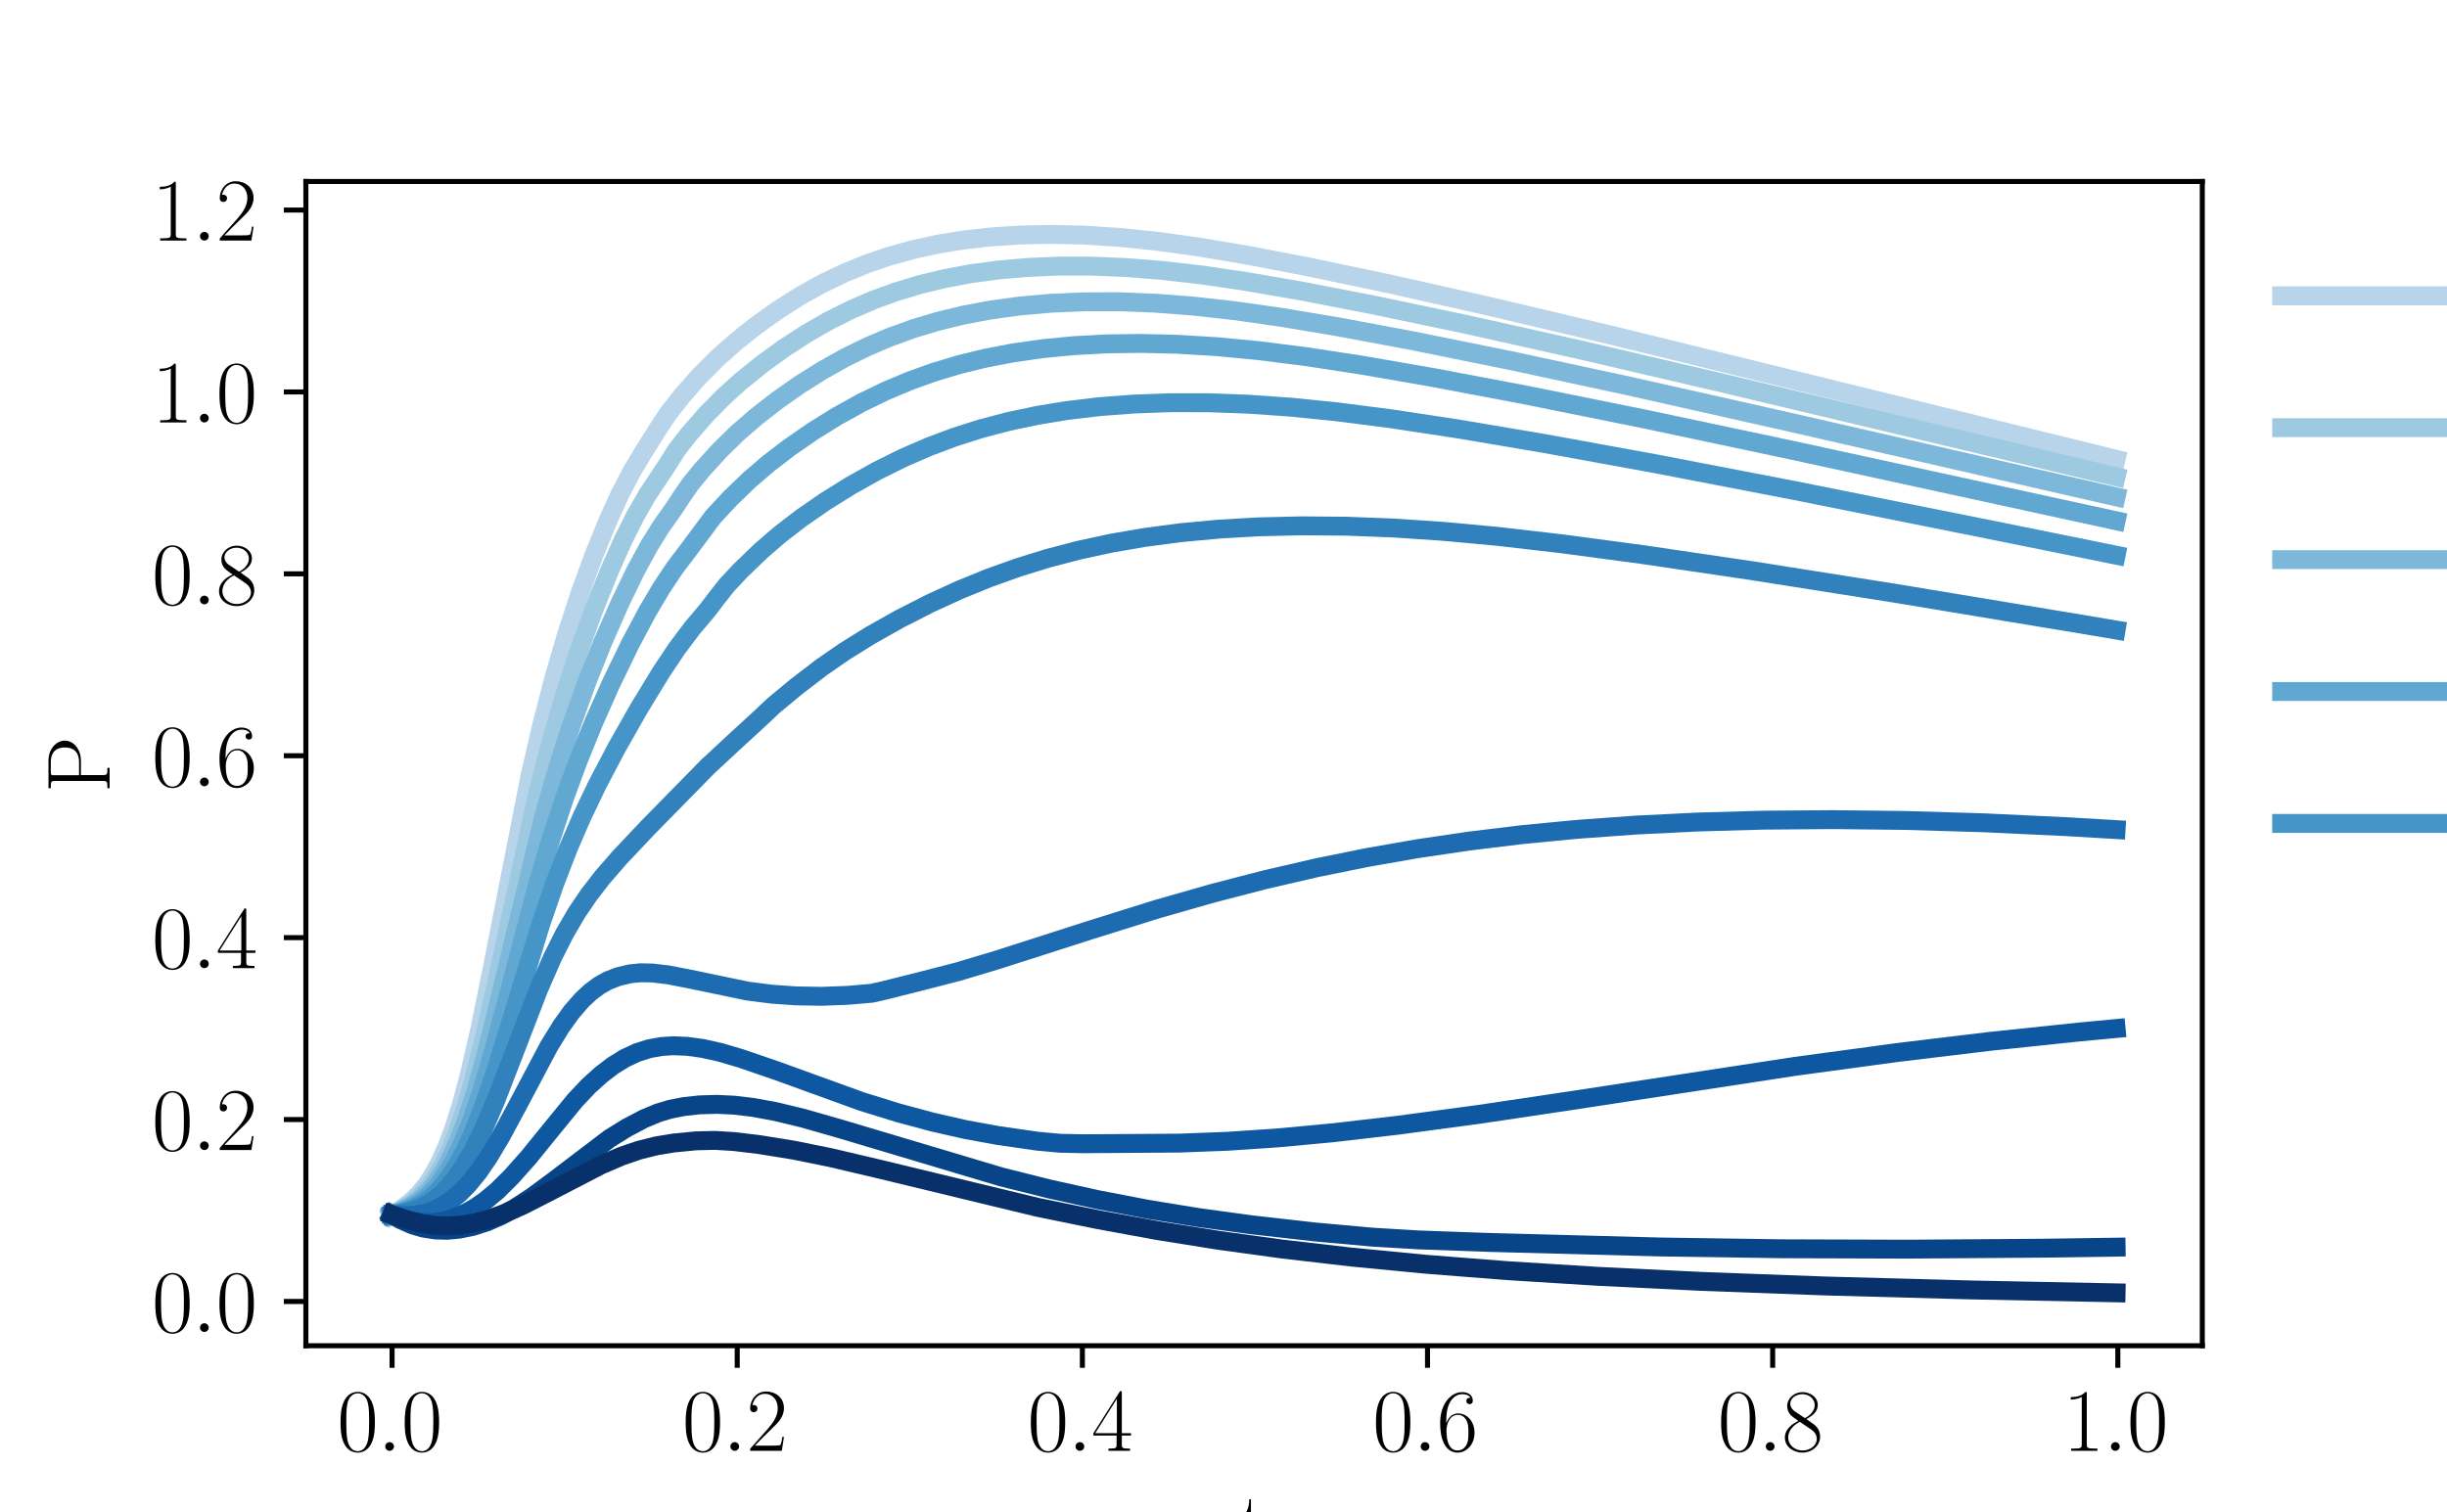 <?xml version="1.0" encoding="utf-8" standalone="no"?>
<!DOCTYPE svg PUBLIC "-//W3C//DTD SVG 1.1//EN"
  "http://www.w3.org/Graphics/SVG/1.1/DTD/svg11.dtd">
<svg xmlns:xlink="http://www.w3.org/1999/xlink" width="388.543pt" height="240.133pt" viewBox="0 0 388.543 240.133" xmlns="http://www.w3.org/2000/svg" version="1.1">
 <defs>
  <style type="text/css">*{stroke-linejoin: round; stroke-linecap: butt}</style>
 </defs>
 <g id="figure_1">
  <g id="patch_1">
   <path d="M 0 240.133 
L 388.543 240.133 
L 388.543 0 
L 0 0 
z
" style="fill: #ffffff"/>
  </g>
  <g id="axes_1">
   <g id="patch_2">
    <path d="M 48.568 213.718 
L 349.689 213.718 
L 349.689 28.816 
L 48.568 28.816 
z
" style="fill: #ffffff"/>
   </g>
   <g id="matplotlib.axis_1">
    <g id="xtick_1">
     <g id="line2d_1">
      <defs>
       <path id="mec27aee9aa" d="M 0 0 
L 0 3.5 
" style="stroke: #000000; stroke-width: 0.8"/>
      </defs>
      <g>
       <use xlink:href="#mec27aee9aa" x="62.255" y="213.718" style="stroke: #000000; stroke-width: 0.8"/>
      </g>
     </g>
     <g id="text_1">
      <!-- $\mathdefault{0.0}$ -->
      <g transform="translate(53.53 230.404) scale(0.14 -0.14)">
       <defs>
        <path id="CMR17-30" d="M 2688 2025 
C 2688 2416 2682 3080 2413 3591 
C 2176 4039 1798 4198 1466 4198 
C 1158 4198 768 4058 525 3597 
C 269 3118 243 2524 243 2025 
C 243 1661 250 1106 448 619 
C 723 -39 1216 -128 1466 -128 
C 1760 -128 2208 -7 2470 600 
C 2662 1042 2688 1559 2688 2025 
z
M 1466 -26 
C 1056 -26 813 325 723 812 
C 653 1188 653 1738 653 2096 
C 653 2588 653 2997 736 3387 
C 858 3929 1216 4096 1466 4096 
C 1728 4096 2067 3923 2189 3400 
C 2272 3036 2278 2607 2278 2096 
C 2278 1680 2278 1169 2202 792 
C 2067 95 1690 -26 1466 -26 
z
" transform="scale(0.016)"/>
        <path id="CMMI12-3a" d="M 1178 307 
C 1178 492 1024 619 870 619 
C 685 619 557 466 557 313 
C 557 128 710 0 864 0 
C 1050 0 1178 153 1178 307 
z
" transform="scale(0.016)"/>
       </defs>
       <use xlink:href="#CMR17-30" transform="scale(0.996)"/>
       <use xlink:href="#CMMI12-3a" transform="translate(45.69 0) scale(0.996)"/>
       <use xlink:href="#CMR17-30" transform="translate(72.788 0) scale(0.996)"/>
      </g>
     </g>
    </g>
    <g id="xtick_2">
     <g id="line2d_2">
      <g>
       <use xlink:href="#mec27aee9aa" x="117.059" y="213.718" style="stroke: #000000; stroke-width: 0.8"/>
      </g>
     </g>
     <g id="text_2">
      <!-- $\mathdefault{0.2}$ -->
      <g transform="translate(108.334 230.404) scale(0.14 -0.14)">
       <defs>
        <path id="CMR17-32" d="M 2669 989 
L 2554 989 
C 2490 536 2438 459 2413 420 
C 2381 369 1920 369 1830 369 
L 602 369 
C 832 619 1280 1072 1824 1597 
C 2214 1967 2669 2402 2669 3035 
C 2669 3790 2067 4224 1395 4224 
C 691 4224 262 3604 262 3030 
C 262 2780 448 2748 525 2748 
C 589 2748 781 2787 781 3010 
C 781 3207 614 3264 525 3264 
C 486 3264 448 3258 422 3245 
C 544 3790 915 4058 1306 4058 
C 1862 4058 2227 3617 2227 3035 
C 2227 2479 1901 2000 1536 1584 
L 262 146 
L 262 0 
L 2515 0 
L 2669 989 
z
" transform="scale(0.016)"/>
       </defs>
       <use xlink:href="#CMR17-30" transform="scale(0.996)"/>
       <use xlink:href="#CMMI12-3a" transform="translate(45.69 0) scale(0.996)"/>
       <use xlink:href="#CMR17-32" transform="translate(72.788 0) scale(0.996)"/>
      </g>
     </g>
    </g>
    <g id="xtick_3">
     <g id="line2d_3">
      <g>
       <use xlink:href="#mec27aee9aa" x="171.863" y="213.718" style="stroke: #000000; stroke-width: 0.8"/>
      </g>
     </g>
     <g id="text_3">
      <!-- $\mathdefault{0.4}$ -->
      <g transform="translate(163.138 230.404) scale(0.14 -0.14)">
       <defs>
        <path id="CMR17-34" d="M 2150 4122 
C 2150 4256 2144 4256 2029 4256 
L 128 1254 
L 128 1088 
L 1779 1088 
L 1779 457 
C 1779 224 1766 160 1318 160 
L 1197 160 
L 1197 0 
C 1402 0 1747 0 1965 0 
C 2182 0 2528 0 2733 0 
L 2733 160 
L 2611 160 
C 2163 160 2150 224 2150 457 
L 2150 1088 
L 2803 1088 
L 2803 1254 
L 2150 1254 
L 2150 4122 
z
M 1798 3703 
L 1798 1254 
L 256 1254 
L 1798 3703 
z
" transform="scale(0.016)"/>
       </defs>
       <use xlink:href="#CMR17-30" transform="scale(0.996)"/>
       <use xlink:href="#CMMI12-3a" transform="translate(45.69 0) scale(0.996)"/>
       <use xlink:href="#CMR17-34" transform="translate(72.788 0) scale(0.996)"/>
      </g>
     </g>
    </g>
    <g id="xtick_4">
     <g id="line2d_4">
      <g>
       <use xlink:href="#mec27aee9aa" x="226.667" y="213.718" style="stroke: #000000; stroke-width: 0.8"/>
      </g>
     </g>
     <g id="text_4">
      <!-- $\mathdefault{0.6}$ -->
      <g transform="translate(217.942 230.404) scale(0.14 -0.14)">
       <defs>
        <path id="CMR17-36" d="M 678 2176 
C 678 3690 1395 4032 1811 4032 
C 1946 4032 2272 4009 2400 3776 
C 2298 3776 2106 3776 2106 3553 
C 2106 3381 2246 3323 2336 3323 
C 2394 3323 2566 3348 2566 3560 
C 2566 3954 2246 4179 1805 4179 
C 1043 4179 243 3390 243 1984 
C 243 253 966 -128 1478 -128 
C 2099 -128 2688 427 2688 1283 
C 2688 2081 2170 2662 1517 2662 
C 1126 2662 838 2407 678 1960 
L 678 2176 
z
M 1478 25 
C 691 25 691 1200 691 1436 
C 691 1896 909 2560 1504 2560 
C 1613 2560 1926 2560 2138 2120 
C 2253 1870 2253 1609 2253 1289 
C 2253 944 2253 690 2118 434 
C 1978 171 1773 25 1478 25 
z
" transform="scale(0.016)"/>
       </defs>
       <use xlink:href="#CMR17-30" transform="scale(0.996)"/>
       <use xlink:href="#CMMI12-3a" transform="translate(45.69 0) scale(0.996)"/>
       <use xlink:href="#CMR17-36" transform="translate(72.788 0) scale(0.996)"/>
      </g>
     </g>
    </g>
    <g id="xtick_5">
     <g id="line2d_5">
      <g>
       <use xlink:href="#mec27aee9aa" x="281.471" y="213.718" style="stroke: #000000; stroke-width: 0.8"/>
      </g>
     </g>
     <g id="text_5">
      <!-- $\mathdefault{0.8}$ -->
      <g transform="translate(272.746 230.404) scale(0.14 -0.14)">
       <defs>
        <path id="CMR17-38" d="M 1741 2264 
C 2144 2467 2554 2773 2554 3263 
C 2554 3841 1990 4179 1472 4179 
C 890 4179 378 3759 378 3180 
C 378 3021 416 2747 666 2505 
C 730 2442 998 2251 1171 2130 
C 883 1983 211 1634 211 934 
C 211 279 838 -128 1459 -128 
C 2144 -128 2720 362 2720 1010 
C 2720 1590 2330 1857 2074 2029 
L 1741 2264 
z
M 902 2822 
C 851 2854 595 3051 595 3351 
C 595 3739 998 4032 1459 4032 
C 1965 4032 2336 3676 2336 3262 
C 2336 2669 1670 2331 1638 2331 
C 1632 2331 1626 2331 1574 2370 
L 902 2822 
z
M 2080 1519 
C 2176 1449 2483 1240 2483 851 
C 2483 381 2010 25 1472 25 
C 890 25 448 438 448 940 
C 448 1443 838 1862 1280 2060 
L 2080 1519 
z
" transform="scale(0.016)"/>
       </defs>
       <use xlink:href="#CMR17-30" transform="scale(0.996)"/>
       <use xlink:href="#CMMI12-3a" transform="translate(45.69 0) scale(0.996)"/>
       <use xlink:href="#CMR17-38" transform="translate(72.788 0) scale(0.996)"/>
      </g>
     </g>
    </g>
    <g id="xtick_6">
     <g id="line2d_6">
      <g>
       <use xlink:href="#mec27aee9aa" x="336.275" y="213.718" style="stroke: #000000; stroke-width: 0.8"/>
      </g>
     </g>
     <g id="text_6">
      <!-- $\mathdefault{1.0}$ -->
      <g transform="translate(327.55 230.404) scale(0.14 -0.14)">
       <defs>
        <path id="CMR17-31" d="M 1702 4058 
C 1702 4192 1696 4192 1606 4192 
C 1357 3916 979 3827 621 3827 
C 602 3827 570 3827 563 3808 
C 557 3795 557 3782 557 3648 
C 755 3648 1088 3686 1344 3839 
L 1344 461 
C 1344 236 1331 160 781 160 
L 589 160 
L 589 0 
C 896 0 1216 0 1523 0 
C 1830 0 2150 0 2458 0 
L 2458 160 
L 2266 160 
C 1715 160 1702 230 1702 458 
L 1702 4058 
z
" transform="scale(0.016)"/>
       </defs>
       <use xlink:href="#CMR17-31" transform="scale(0.996)"/>
       <use xlink:href="#CMMI12-3a" transform="translate(45.69 0) scale(0.996)"/>
       <use xlink:href="#CMR17-30" transform="translate(72.788 0) scale(0.996)"/>
      </g>
     </g>
    </g>
    <g id="text_7">
     <!-- t -->
     <g transform="translate(196.473 246.802) scale(0.14 -0.14)">
      <defs>
       <path id="CMR17-74" d="M 966 2560 
L 1862 2560 
L 1862 2725 
L 966 2725 
L 966 3904 
L 851 3904 
C 838 3245 614 2668 70 2668 
L 70 2560 
L 627 2560 
L 627 771 
C 627 650 627 -64 1370 -64 
C 1747 -64 1965 306 1965 777 
L 1965 1140 
L 1850 1140 
L 1850 783 
C 1850 344 1677 51 1408 51 
C 1222 51 966 178 966 758 
L 966 2560 
z
" transform="scale(0.016)"/>
      </defs>
      <use xlink:href="#CMR17-74" transform="scale(0.996)"/>
     </g>
    </g>
   </g>
   <g id="matplotlib.axis_2">
    <g id="ytick_1">
     <g id="line2d_7">
      <defs>
       <path id="m0b5d6d5437" d="M 0 0 
L -3.5 0 
" style="stroke: #000000; stroke-width: 0.8"/>
      </defs>
      <g>
       <use xlink:href="#m0b5d6d5437" x="48.568" y="206.683" style="stroke: #000000; stroke-width: 0.8"/>
      </g>
     </g>
     <g id="text_8">
      <!-- $\mathdefault{0.0}$ -->
      <g transform="translate(24.117 211.526) scale(0.14 -0.14)">
       <use xlink:href="#CMR17-30" transform="scale(0.996)"/>
       <use xlink:href="#CMMI12-3a" transform="translate(45.69 0) scale(0.996)"/>
       <use xlink:href="#CMR17-30" transform="translate(72.788 0) scale(0.996)"/>
      </g>
     </g>
    </g>
    <g id="ytick_2">
     <g id="line2d_8">
      <g>
       <use xlink:href="#m0b5d6d5437" x="48.568" y="177.796" style="stroke: #000000; stroke-width: 0.8"/>
      </g>
     </g>
     <g id="text_9">
      <!-- $\mathdefault{0.2}$ -->
      <g transform="translate(24.117 182.639) scale(0.14 -0.14)">
       <use xlink:href="#CMR17-30" transform="scale(0.996)"/>
       <use xlink:href="#CMMI12-3a" transform="translate(45.69 0) scale(0.996)"/>
       <use xlink:href="#CMR17-32" transform="translate(72.788 0) scale(0.996)"/>
      </g>
     </g>
    </g>
    <g id="ytick_3">
     <g id="line2d_9">
      <g>
       <use xlink:href="#m0b5d6d5437" x="48.568" y="148.909" style="stroke: #000000; stroke-width: 0.8"/>
      </g>
     </g>
     <g id="text_10">
      <!-- $\mathdefault{0.4}$ -->
      <g transform="translate(24.117 153.752) scale(0.14 -0.14)">
       <use xlink:href="#CMR17-30" transform="scale(0.996)"/>
       <use xlink:href="#CMMI12-3a" transform="translate(45.69 0) scale(0.996)"/>
       <use xlink:href="#CMR17-34" transform="translate(72.788 0) scale(0.996)"/>
      </g>
     </g>
    </g>
    <g id="ytick_4">
     <g id="line2d_10">
      <g>
       <use xlink:href="#m0b5d6d5437" x="48.568" y="120.022" style="stroke: #000000; stroke-width: 0.8"/>
      </g>
     </g>
     <g id="text_11">
      <!-- $\mathdefault{0.6}$ -->
      <g transform="translate(24.117 124.865) scale(0.14 -0.14)">
       <use xlink:href="#CMR17-30" transform="scale(0.996)"/>
       <use xlink:href="#CMMI12-3a" transform="translate(45.69 0) scale(0.996)"/>
       <use xlink:href="#CMR17-36" transform="translate(72.788 0) scale(0.996)"/>
      </g>
     </g>
    </g>
    <g id="ytick_5">
     <g id="line2d_11">
      <g>
       <use xlink:href="#m0b5d6d5437" x="48.568" y="91.135" style="stroke: #000000; stroke-width: 0.8"/>
      </g>
     </g>
     <g id="text_12">
      <!-- $\mathdefault{0.8}$ -->
      <g transform="translate(24.117 95.978) scale(0.14 -0.14)">
       <use xlink:href="#CMR17-30" transform="scale(0.996)"/>
       <use xlink:href="#CMMI12-3a" transform="translate(45.69 0) scale(0.996)"/>
       <use xlink:href="#CMR17-38" transform="translate(72.788 0) scale(0.996)"/>
      </g>
     </g>
    </g>
    <g id="ytick_6">
     <g id="line2d_12">
      <g>
       <use xlink:href="#m0b5d6d5437" x="48.568" y="62.248" style="stroke: #000000; stroke-width: 0.8"/>
      </g>
     </g>
     <g id="text_13">
      <!-- $\mathdefault{1.0}$ -->
      <g transform="translate(24.117 67.091) scale(0.14 -0.14)">
       <use xlink:href="#CMR17-31" transform="scale(0.996)"/>
       <use xlink:href="#CMMI12-3a" transform="translate(45.69 0) scale(0.996)"/>
       <use xlink:href="#CMR17-30" transform="translate(72.788 0) scale(0.996)"/>
      </g>
     </g>
    </g>
    <g id="ytick_7">
     <g id="line2d_13">
      <g>
       <use xlink:href="#m0b5d6d5437" x="48.568" y="33.361" style="stroke: #000000; stroke-width: 0.8"/>
      </g>
     </g>
     <g id="text_14">
      <!-- $\mathdefault{1.2}$ -->
      <g transform="translate(24.117 38.204) scale(0.14 -0.14)">
       <use xlink:href="#CMR17-31" transform="scale(0.996)"/>
       <use xlink:href="#CMMI12-3a" transform="translate(45.69 0) scale(0.996)"/>
       <use xlink:href="#CMR17-32" transform="translate(72.788 0) scale(0.996)"/>
      </g>
     </g>
    </g>
    <g id="text_15">
     <!-- P -->
     <g transform="translate(17.405 125.913) rotate(-90) scale(0.14 -0.14)">
      <defs>
       <path id="CMR17-50" d="M 1267 2042 
L 2291 2042 
C 3117 2042 3718 2578 3718 3184 
C 3718 3791 3130 4352 2291 4352 
L 333 4352 
L 333 4186 
C 774 4186 845 4186 845 3899 
L 845 446 
C 845 160 774 160 333 160 
L 333 0 
C 518 0 858 0 1056 0 
C 1254 0 1594 0 1779 0 
L 1779 160 
C 1338 160 1267 160 1267 446 
L 1267 2042 
z
M 1254 2176 
L 1254 3938 
C 1254 4155 1267 4186 1523 4186 
L 2170 4186 
C 2995 4186 3232 3714 3232 3184 
C 3232 2604 2950 2176 2170 2176 
L 1254 2176 
z
" transform="scale(0.016)"/>
      </defs>
      <use xlink:href="#CMR17-50" transform="scale(0.996)"/>
     </g>
    </g>
   </g>
   <g id="line2d_14">
    <path d="M 62.255 192.932 
L 63.625 192.094 
L 65.269 190.85 
L 66.64 189.5 
L 67.736 188.144 
L 68.832 186.477 
L 69.928 184.438 
L 71.024 181.977 
L 72.12 179.035 
L 73.216 175.554 
L 74.586 170.421 
L 76.23 163.251 
L 78.148 153.795 
L 84.177 123.122 
L 86.095 114.822 
L 88.013 107.443 
L 89.931 100.86 
L 92.123 94.141 
L 94.316 88.134 
L 96.508 82.741 
L 98.426 78.52 
L 100.344 74.833 
L 102.262 71.641 
L 104.728 67.727 
L 106.098 65.671 
L 108.291 62.88 
L 111.031 59.756 
L 113.771 57.003 
L 116.785 54.321 
L 120.073 51.7 
L 123.636 49.159 
L 127.198 46.907 
L 130.486 45.08 
L 134.048 43.365 
L 137.611 41.909 
L 141.173 40.694 
L 145.009 39.63 
L 148.846 38.792 
L 152.956 38.118 
L 157.34 37.623 
L 161.999 37.319 
L 166.931 37.221 
L 172.137 37.339 
L 177.618 37.687 
L 183.646 38.304 
L 190.223 39.211 
L 197.895 40.498 
L 207.76 42.388 
L 220.639 45.091 
L 236.532 48.662 
L 255.987 53.271 
L 285.582 60.539 
L 336.001 72.94 
L 336.001 72.94 
" clip-path="url(#pfed615de36)" style="fill: none; stroke: #b7d4ea; stroke-width: 3; stroke-linecap: square"/>
   </g>
   <g id="line2d_15">
    <path d="M 62.255 192.932 
L 63.625 192.255 
L 65.269 191.227 
L 66.64 190.09 
L 68.01 188.609 
L 69.106 187.111 
L 70.202 185.281 
L 71.298 183.078 
L 72.394 180.454 
L 73.764 176.509 
L 75.134 171.81 
L 76.778 165.298 
L 78.696 156.75 
L 85.273 126.438 
L 87.465 117.898 
L 89.657 110.339 
L 91.849 103.594 
L 94.316 96.776 
L 96.782 90.636 
L 98.974 85.719 
L 100.892 81.892 
L 102.81 78.557 
L 104.728 75.663 
L 105.824 74.016 
L 107.469 71.426 
L 109.387 68.961 
L 112.127 65.827 
L 114.867 63.04 
L 117.607 60.565 
L 120.896 57.902 
L 124.458 55.313 
L 128.02 53 
L 131.582 50.955 
L 135.145 49.171 
L 138.707 47.637 
L 142.269 46.339 
L 146.105 45.183 
L 149.942 44.254 
L 154.052 43.482 
L 158.436 42.885 
L 163.095 42.475 
L 168.027 42.264 
L 173.233 42.264 
L 178.714 42.486 
L 184.468 42.939 
L 190.771 43.661 
L 197.895 44.704 
L 206.664 46.222 
L 218.173 48.452 
L 232.97 51.558 
L 250.781 55.531 
L 274.347 61.032 
L 336.001 75.708 
L 336.001 75.708 
" clip-path="url(#pfed615de36)" style="fill: none; stroke: #9dcae1; stroke-width: 3; stroke-linecap: square"/>
   </g>
   <g id="line2d_16">
    <path d="M 62.255 192.932 
L 63.625 192.382 
L 65.269 191.524 
L 66.64 190.553 
L 68.01 189.273 
L 69.106 187.971 
L 70.202 186.375 
L 71.298 184.456 
L 72.668 181.538 
L 74.038 177.972 
L 75.408 173.739 
L 77.052 167.885 
L 78.97 160.201 
L 86.369 129.484 
L 88.561 121.888 
L 90.753 115.104 
L 93.219 108.249 
L 95.686 102.051 
L 98.426 95.803 
L 100.892 90.698 
L 103.084 86.666 
L 105.002 83.585 
L 106.92 80.894 
L 108.291 78.799 
L 109.661 76.822 
L 111.579 74.488 
L 114.319 71.489 
L 117.059 68.806 
L 120.073 66.186 
L 123.362 63.625 
L 126.924 61.122 
L 130.486 58.875 
L 134.048 56.874 
L 137.611 55.117 
L 141.173 53.594 
L 145.009 52.201 
L 148.846 51.045 
L 152.956 50.045 
L 157.34 49.22 
L 161.999 48.586 
L 166.931 48.152 
L 172.137 47.927 
L 177.618 47.921 
L 183.372 48.144 
L 189.401 48.603 
L 195.977 49.333 
L 203.376 50.382 
L 212.418 51.894 
L 224.475 54.15 
L 239.82 57.257 
L 258.728 61.323 
L 283.938 66.99 
L 336.001 78.904 
L 336.001 78.904 
" clip-path="url(#pfed615de36)" style="fill: none; stroke: #7db8da; stroke-width: 3; stroke-linecap: square"/>
   </g>
   <g id="line2d_17">
    <path d="M 62.255 192.932 
L 63.625 192.505 
L 65.269 191.81 
L 66.64 190.997 
L 68.01 189.905 
L 69.38 188.468 
L 70.75 186.62 
L 72.12 184.308 
L 73.49 181.467 
L 74.86 178.042 
L 76.504 173.195 
L 78.422 166.695 
L 80.889 157.415 
L 85.273 140.76 
L 87.465 133.312 
L 89.657 126.662 
L 91.849 120.707 
L 94.316 114.641 
L 97.056 108.481 
L 100.07 102.265 
L 102.81 97.11 
L 105.002 93.406 
L 107.194 90.123 
L 109.387 87.236 
L 113.223 82.077 
L 115.963 79.13 
L 118.977 76.217 
L 121.992 73.633 
L 125.28 71.109 
L 129.116 68.455 
L 132.952 66.075 
L 136.789 63.955 
L 140.625 62.092 
L 144.461 60.479 
L 148.298 59.103 
L 152.408 57.873 
L 156.518 56.874 
L 160.902 56.035 
L 165.561 55.371 
L 170.493 54.895 
L 175.7 54.613 
L 181.18 54.537 
L 186.934 54.674 
L 193.237 55.055 
L 199.813 55.68 
L 207.212 56.612 
L 215.981 57.947 
L 227.489 59.941 
L 242.286 62.738 
L 260.92 66.496 
L 284.76 71.545 
L 336.001 82.698 
L 336.001 82.698 
" clip-path="url(#pfed615de36)" style="fill: none; stroke: #60a7d2; stroke-width: 3; stroke-linecap: square"/>
   </g>
   <g id="line2d_18">
    <path d="M 62.255 192.932 
L 63.899 192.554 
L 65.543 191.983 
L 66.914 191.28 
L 68.284 190.321 
L 69.654 189.048 
L 71.024 187.413 
L 72.394 185.378 
L 73.764 182.892 
L 75.134 179.913 
L 76.778 175.718 
L 78.696 170.119 
L 81.163 162.143 
L 85.821 146.899 
L 88.013 140.5 
L 90.205 134.797 
L 92.397 129.715 
L 94.864 124.563 
L 97.878 118.826 
L 101.44 112.55 
L 105.002 106.702 
L 107.469 103.016 
L 109.935 99.733 
L 112.401 96.813 
L 113.771 95.003 
L 115.415 92.918 
L 117.607 90.577 
L 120.896 87.416 
L 123.91 84.82 
L 127.198 82.29 
L 131.034 79.637 
L 135.145 77.077 
L 139.255 74.779 
L 143.365 72.739 
L 147.475 70.953 
L 151.586 69.412 
L 155.696 68.105 
L 160.08 66.947 
L 164.739 65.96 
L 169.397 65.196 
L 174.603 64.577 
L 180.084 64.161 
L 185.838 63.953 
L 191.867 63.959 
L 198.169 64.187 
L 205.02 64.665 
L 212.418 65.414 
L 220.913 66.509 
L 231.326 68.087 
L 245.027 70.4 
L 262.838 73.642 
L 285.034 77.918 
L 317.916 84.507 
L 336.001 88.169 
L 336.001 88.169 
" clip-path="url(#pfed615de36)" style="fill: none; stroke: #4695c8; stroke-width: 3; stroke-linecap: square"/>
   </g>
   <g id="line2d_19">
    <path d="M 62.255 192.932 
L 63.899 192.711 
L 65.543 192.316 
L 66.914 191.785 
L 68.284 191.031 
L 69.654 190.013 
L 71.024 188.693 
L 72.394 187.05 
L 73.764 185.05 
L 75.134 182.664 
L 76.778 179.3 
L 78.696 174.817 
L 81.437 167.731 
L 85.547 157.059 
L 87.739 152.045 
L 89.657 148.233 
L 91.575 144.951 
L 93.493 142.119 
L 95.686 139.289 
L 98.426 136.137 
L 102.81 131.494 
L 112.401 121.719 
L 116.237 118.157 
L 120.896 113.878 
L 122.814 112.061 
L 126.376 109.11 
L 130.486 105.954 
L 134.048 103.491 
L 138.159 100.931 
L 142.817 98.306 
L 147.749 95.794 
L 152.408 93.663 
L 157.066 91.766 
L 161.725 90.102 
L 166.383 88.663 
L 171.315 87.372 
L 176.522 86.25 
L 181.728 85.353 
L 187.482 84.594 
L 193.511 84.032 
L 199.813 83.67 
L 206.664 83.507 
L 213.788 83.566 
L 221.187 83.849 
L 229.133 84.378 
L 237.902 85.192 
L 248.041 86.363 
L 260.92 88.085 
L 278.183 90.63 
L 300.927 94.22 
L 331.343 99.263 
L 336.001 100.049 
L 336.001 100.049 
" clip-path="url(#pfed615de36)" style="fill: none; stroke: #3181bd; stroke-width: 3; stroke-linecap: square"/>
   </g>
   <g id="line2d_20">
    <path d="M 62.255 192.932 
L 63.899 193.062 
L 65.817 193 
L 67.462 192.691 
L 68.832 192.229 
L 70.202 191.556 
L 71.572 190.657 
L 72.942 189.526 
L 74.312 188.144 
L 75.956 186.13 
L 77.6 183.726 
L 79.518 180.514 
L 81.985 175.938 
L 87.191 166.107 
L 89.109 162.995 
L 90.753 160.708 
L 92.397 158.812 
L 93.768 157.532 
L 95.138 156.514 
L 96.508 155.741 
L 98.152 155.1 
L 100.07 154.644 
L 101.714 154.484 
L 103.632 154.525 
L 106.098 154.818 
L 109.387 155.455 
L 118.703 157.393 
L 122.54 157.885 
L 126.376 158.153 
L 130.486 158.224 
L 134.597 158.068 
L 138.433 157.738 
L 140.351 157.302 
L 146.379 155.79 
L 152.134 154.303 
L 158.436 152.412 
L 173.233 147.663 
L 183.646 144.405 
L 192.415 141.895 
L 200.909 139.693 
L 209.13 137.793 
L 217.077 136.181 
L 225.023 134.789 
L 233.244 133.573 
L 241.738 132.542 
L 250.507 131.699 
L 259.824 131.027 
L 269.688 130.54 
L 280.101 130.248 
L 291.062 130.164 
L 302.571 130.296 
L 314.902 130.663 
L 328.055 131.279 
L 336.001 131.747 
L 336.001 131.747 
" clip-path="url(#pfed615de36)" style="fill: none; stroke: #1d6cb1; stroke-width: 3; stroke-linecap: square"/>
   </g>
   <g id="line2d_21">
    <path d="M 62.255 192.932 
L 63.625 193.462 
L 65.543 193.975 
L 67.188 194.172 
L 68.832 194.145 
L 70.476 193.893 
L 72.12 193.418 
L 73.764 192.728 
L 75.408 191.822 
L 77.052 190.691 
L 78.97 189.083 
L 81.163 186.913 
L 83.903 183.834 
L 87.465 179.446 
L 91.301 174.752 
L 93.493 172.431 
L 95.412 170.693 
L 97.33 169.227 
L 99.248 168.044 
L 101.166 167.153 
L 103.084 166.546 
L 105.002 166.198 
L 106.92 166.075 
L 109.113 166.165 
L 111.579 166.505 
L 114.319 167.113 
L 117.607 168.082 
L 123.362 170.053 
L 136.789 174.922 
L 142.543 176.707 
L 148.024 178.184 
L 153.23 179.369 
L 158.436 180.324 
L 164.739 181.233 
L 168.301 181.557 
L 171.863 181.637 
L 187.208 181.539 
L 194.881 181.247 
L 202.828 180.714 
L 211.596 179.897 
L 222.009 178.691 
L 234.888 176.964 
L 249.685 174.756 
L 285.034 169.349 
L 301.201 167.157 
L 315.998 165.374 
L 330.247 163.88 
L 336.001 163.34 
L 336.001 163.34 
" clip-path="url(#pfed615de36)" style="fill: none; stroke: #0e58a2; stroke-width: 3; stroke-linecap: square"/>
   </g>
   <g id="line2d_22">
    <path d="M 62.255 192.932 
L 63.625 193.705 
L 65.543 194.544 
L 67.188 195.025 
L 69.106 195.328 
L 71.024 195.379 
L 72.942 195.2 
L 75.134 194.748 
L 77.326 194.044 
L 79.518 193.087 
L 81.711 191.886 
L 84.451 190.105 
L 87.739 187.68 
L 96.782 180.806 
L 99.522 179.109 
L 102.262 177.666 
L 104.454 176.749 
L 106.372 176.17 
L 108.565 175.737 
L 111.031 175.466 
L 113.771 175.381 
L 116.511 175.506 
L 119.525 175.86 
L 123.088 176.514 
L 127.472 177.571 
L 133.226 179.215 
L 158.984 186.904 
L 166.657 188.826 
L 174.329 190.522 
L 182.276 192.049 
L 190.223 193.348 
L 198.717 194.509 
L 208.856 195.654 
L 217.899 196.47 
L 225.297 196.911 
L 236.258 197.304 
L 263.66 198.033 
L 282.841 198.313 
L 302.845 198.378 
L 324.493 198.224 
L 336.001 198.059 
L 336.001 198.059 
" clip-path="url(#pfed615de36)" style="fill: none; stroke: #084488; stroke-width: 3; stroke-linecap: square"/>
   </g>
   <g id="line2d_23">
    <path d="M 62.255 192.932 
L 64.721 193.736 
L 66.914 194.299 
L 69.106 194.625 
L 71.024 194.7 
L 73.216 194.554 
L 75.408 194.189 
L 77.6 193.614 
L 80.066 192.73 
L 83.081 191.382 
L 87.465 189.137 
L 95.412 185.014 
L 98.7 183.604 
L 101.44 182.668 
L 104.18 181.98 
L 106.92 181.524 
L 110.483 181.176 
L 113.497 181.105 
L 116.511 181.285 
L 120.621 181.78 
L 126.102 182.668 
L 131.856 183.836 
L 139.529 185.64 
L 164.739 191.732 
L 174.329 193.688 
L 183.92 195.446 
L 193.511 196.976 
L 203.65 198.366 
L 214.61 199.637 
L 226.393 200.773 
L 239.272 201.786 
L 253.795 202.696 
L 270.237 203.5 
L 289.692 204.221 
L 312.984 204.856 
L 336.001 205.314 
L 336.001 205.314 
" clip-path="url(#pfed615de36)" style="fill: none; stroke: #08306b; stroke-width: 3; stroke-linecap: square"/>
   </g>
   <g id="patch_3">
    <path d="M 48.568 213.718 
L 48.568 28.816 
" style="fill: none; stroke: #000000; stroke-width: 0.8; stroke-linejoin: miter; stroke-linecap: square"/>
   </g>
   <g id="patch_4">
    <path d="M 349.689 213.718 
L 349.689 28.816 
" style="fill: none; stroke: #000000; stroke-width: 0.8; stroke-linejoin: miter; stroke-linecap: square"/>
   </g>
   <g id="patch_5">
    <path d="M 48.568 213.718 
L 349.689 213.718 
" style="fill: none; stroke: #000000; stroke-width: 0.8; stroke-linejoin: miter; stroke-linecap: square"/>
   </g>
   <g id="patch_6">
    <path d="M 48.568 28.816 
L 349.689 28.816 
" style="fill: none; stroke: #000000; stroke-width: 0.8; stroke-linejoin: miter; stroke-linecap: square"/>
   </g>
   <g id="legend_1">
    <g id="line2d_24">
     <path d="M 362.289 46.977 
L 376.289 46.977 
L 389.543 46.977 
" style="fill: none; stroke: #b7d4ea; stroke-width: 3; stroke-linecap: square"/>
    </g>
    <g id="text_16">
     <!-- $P_{int}$ (A = 0.0) -->
     <g transform="translate(401.489 51.877) scale(0.14 -0.14)">
      <defs>
       <path id="CMMI12-50" d="M 1894 2023 
L 2970 2023 
C 3853 2023 4736 2673 4736 3401 
C 4736 3898 4314 4352 3507 4352 
L 1530 4352 
C 1408 4352 1350 4352 1350 4231 
C 1350 4167 1408 4167 1504 4167 
C 1894 4167 1894 4116 1894 4046 
C 1894 4034 1894 3995 1869 3899 
L 1005 472 
C 947 249 934 185 486 185 
C 365 185 301 185 301 70 
C 301 0 358 0 397 0 
C 518 0 646 0 768 0 
L 1517 0 
C 1638 0 1773 0 1894 0 
C 1946 0 2016 0 2016 121 
C 2016 185 1958 185 1862 185 
C 1478 185 1472 230 1472 293 
C 1472 325 1478 369 1485 401 
L 1894 2023 
z
M 2355 3930 
C 2413 4167 2438 4167 2688 4167 
L 3322 4167 
C 3802 4167 4198 4013 4198 3535 
C 4198 3369 4115 2827 3821 2534 
C 3712 2419 3405 2176 2822 2176 
L 1920 2176 
L 2355 3930 
z
" transform="scale(0.016)"/>
       <path id="CMMI12-69" d="M 1811 913 
C 1811 945 1786 971 1747 971 
C 1690 971 1683 952 1651 843 
C 1485 262 1222 64 1011 64 
C 934 64 845 83 845 275 
C 845 447 922 639 992 830 
L 1440 2018 
C 1459 2069 1504 2184 1504 2305 
C 1504 2574 1312 2816 998 2816 
C 410 2816 173 1890 173 1839 
C 173 1814 198 1782 243 1782 
C 301 1782 307 1807 333 1896 
C 486 2428 730 2682 979 2682 
C 1037 2682 1146 2682 1146 2478 
C 1146 2312 1062 2101 1011 1961 
L 563 773 
C 525 671 486 568 486 453 
C 486 166 685 -64 992 -64 
C 1581 -64 1811 869 1811 913 
z
M 1760 4013 
C 1760 4109 1683 4224 1542 4224 
C 1395 4224 1229 4083 1229 3917 
C 1229 3758 1363 3707 1440 3707 
C 1613 3707 1760 3873 1760 4013 
z
" transform="scale(0.016)"/>
       <path id="CMMI12-6e" d="M 1318 1871 
C 1331 1910 1491 2229 1728 2433 
C 1894 2586 2112 2689 2362 2689 
C 2618 2689 2707 2497 2707 2242 
C 2707 1878 2445 1150 2317 805 
C 2259 651 2227 568 2227 453 
C 2227 166 2426 -64 2733 -64 
C 3328 -64 3552 875 3552 913 
C 3552 945 3526 971 3488 971 
C 3430 971 3424 952 3392 843 
C 3245 319 3002 64 2752 64 
C 2688 64 2586 64 2586 269 
C 2586 429 2656 621 2694 710 
C 2822 1063 3091 1780 3091 2145 
C 3091 2528 2867 2816 2381 2816 
C 1811 2816 1510 2415 1395 2255 
C 1376 2618 1114 2816 832 2816 
C 627 2816 486 2695 378 2478 
C 262 2248 173 1865 173 1839 
C 173 1814 198 1782 243 1782 
C 294 1782 301 1788 339 1935 
C 442 2325 557 2689 813 2689 
C 960 2689 1011 2586 1011 2395 
C 1011 2254 947 2005 902 1807 
L 723 1118 
C 698 996 627 709 595 594 
C 550 428 480 128 480 96 
C 480 6 550 -64 646 -64 
C 723 -64 813 -26 864 70 
C 877 102 934 326 966 453 
L 1107 1028 
L 1318 1871 
z
" transform="scale(0.016)"/>
       <path id="CMMI12-74" d="M 1286 2566 
L 1875 2566 
C 1997 2566 2061 2566 2061 2681 
C 2061 2752 2022 2752 1894 2752 
L 1331 2752 
L 1568 3692 
C 1594 3781 1594 3794 1594 3840 
C 1594 3943 1510 4000 1427 4000 
C 1376 4000 1229 3981 1178 3775 
L 928 2752 
L 326 2752 
C 198 2752 141 2752 141 2630 
C 141 2566 186 2566 307 2566 
L 877 2566 
L 454 881 
C 403 658 384 594 384 511 
C 384 211 595 -64 954 -64 
C 1600 -64 1946 868 1946 912 
C 1946 951 1920 970 1882 970 
C 1869 970 1843 970 1830 944 
C 1824 938 1818 931 1773 829 
C 1638 511 1344 64 973 64 
C 781 64 768 224 768 364 
C 768 370 768 492 787 568 
L 1286 2566 
z
" transform="scale(0.016)"/>
       <path id="CMR17-28" d="M 1958 -1561 
C 1958 -1555 1958 -1542 1939 -1523 
C 1645 -1224 858 -407 858 1581 
C 858 3569 1632 4379 1946 4697 
C 1946 4704 1958 4717 1958 4736 
C 1958 4755 1939 4768 1914 4768 
C 1843 4768 1299 4296 986 3594 
C 666 2887 576 2199 576 1588 
C 576 1128 621 351 1005 -471 
C 1312 -1135 1837 -1600 1914 -1600 
C 1946 -1600 1958 -1587 1958 -1561 
z
" transform="scale(0.016)"/>
       <path id="CMR17-41" d="M 2323 4378 
C 2291 4461 2278 4480 2214 4480 
C 2150 4480 2138 4461 2106 4378 
L 749 566 
C 627 223 371 153 147 153 
L 147 -13 
C 262 0 518 0 640 0 
C 800 0 1056 0 1210 -13 
L 1210 153 
C 909 153 864 361 864 439 
C 864 497 877 530 890 569 
L 1229 1536 
L 2906 1536 
L 3290 442 
C 3322 365 3322 352 3322 327 
C 3322 153 3046 153 2925 153 
L 2925 0 
C 3110 0 3443 0 3642 0 
C 3808 0 4128 0 4282 -13 
L 4282 153 
C 3942 153 3827 153 3744 387 
L 2323 4378 
z
M 2067 3893 
L 2848 1702 
L 1286 1702 
L 2067 3893 
z
" transform="scale(0.016)"/>
       <path id="CMR17-3d" d="M 4115 2017 
C 4211 2017 4307 2017 4307 2125 
C 4307 2240 4198 2240 4090 2240 
L 512 2240 
C 403 2240 294 2240 294 2125 
C 294 2017 390 2017 486 2017 
L 4115 2017 
z
M 4090 896 
C 4198 896 4307 896 4307 1011 
C 4307 1119 4211 1119 4115 1119 
L 486 1119 
C 390 1119 294 1119 294 1011 
C 294 896 403 896 512 896 
L 4090 896 
z
" transform="scale(0.016)"/>
       <path id="CMR17-2e" d="M 1062 261 
C 1062 420 934 522 800 522 
C 672 522 538 420 538 261 
C 538 102 666 0 800 0 
C 928 0 1062 102 1062 261 
z
" transform="scale(0.016)"/>
       <path id="CMR17-29" d="M 1683 1581 
C 1683 2040 1638 2817 1254 3639 
C 947 4303 422 4768 346 4768 
C 326 4768 301 4761 301 4729 
C 301 4717 307 4710 314 4697 
C 621 4378 1402 3568 1402 1584 
C 1402 -407 627 -1217 314 -1537 
C 307 -1549 301 -1556 301 -1568 
C 301 -1600 326 -1600 346 -1600 
C 416 -1600 960 -1128 1274 -426 
C 1594 281 1683 969 1683 1581 
z
" transform="scale(0.016)"/>
      </defs>
      <use xlink:href="#CMMI12-50" transform="scale(0.996)"/>
      <use xlink:href="#CMMI12-69" transform="translate(62.877 -14.944) scale(0.697)"/>
      <use xlink:href="#CMMI12-6e" transform="translate(86.172 -14.944) scale(0.697)"/>
      <use xlink:href="#CMMI12-74" transform="translate(126.933 -14.944) scale(0.697)"/>
      <use xlink:href="#CMR17-28" transform="translate(182.165 0) scale(0.996)"/>
      <use xlink:href="#CMR17-41" transform="translate(217.446 0) scale(0.996)"/>
      <use xlink:href="#CMR17-3d" transform="translate(316.595 0) scale(0.996)"/>
      <use xlink:href="#CMR17-30" transform="translate(418.385 0) scale(0.996)"/>
      <use xlink:href="#CMR17-2e" transform="translate(464.076 0) scale(0.996)"/>
      <use xlink:href="#CMR17-30" transform="translate(488.947 0) scale(0.996)"/>
      <use xlink:href="#CMR17-29" transform="translate(534.637 0) scale(0.996)"/>
     </g>
    </g>
    <g id="line2d_25">
     <path d="M 362.289 67.924 
L 376.289 67.924 
L 389.543 67.924 
" style="fill: none; stroke: #9dcae1; stroke-width: 3; stroke-linecap: square"/>
    </g>
    <g id="text_17">
     <!-- $P_{int}$ (A = 0.11) -->
     <g transform="translate(401.489 72.824) scale(0.14 -0.14)">
      <use xlink:href="#CMMI12-50" transform="scale(0.996)"/>
      <use xlink:href="#CMMI12-69" transform="translate(62.877 -14.944) scale(0.697)"/>
      <use xlink:href="#CMMI12-6e" transform="translate(86.172 -14.944) scale(0.697)"/>
      <use xlink:href="#CMMI12-74" transform="translate(126.933 -14.944) scale(0.697)"/>
      <use xlink:href="#CMR17-28" transform="translate(182.165 0) scale(0.996)"/>
      <use xlink:href="#CMR17-41" transform="translate(217.446 0) scale(0.996)"/>
      <use xlink:href="#CMR17-3d" transform="translate(316.595 0) scale(0.996)"/>
      <use xlink:href="#CMR17-30" transform="translate(418.385 0) scale(0.996)"/>
      <use xlink:href="#CMR17-2e" transform="translate(464.076 0) scale(0.996)"/>
      <use xlink:href="#CMR17-31" transform="translate(488.947 0) scale(0.996)"/>
      <use xlink:href="#CMR17-31" transform="translate(534.637 0) scale(0.996)"/>
      <use xlink:href="#CMR17-29" transform="translate(580.328 0) scale(0.996)"/>
     </g>
    </g>
    <g id="line2d_26">
     <path d="M 362.289 88.872 
L 376.289 88.872 
L 389.543 88.872 
" style="fill: none; stroke: #7db8da; stroke-width: 3; stroke-linecap: square"/>
    </g>
    <g id="text_18">
     <!-- $P_{int}$ (A = 0.22) -->
     <g transform="translate(401.489 93.772) scale(0.14 -0.14)">
      <use xlink:href="#CMMI12-50" transform="scale(0.996)"/>
      <use xlink:href="#CMMI12-69" transform="translate(62.877 -14.944) scale(0.697)"/>
      <use xlink:href="#CMMI12-6e" transform="translate(86.172 -14.944) scale(0.697)"/>
      <use xlink:href="#CMMI12-74" transform="translate(126.933 -14.944) scale(0.697)"/>
      <use xlink:href="#CMR17-28" transform="translate(182.165 0) scale(0.996)"/>
      <use xlink:href="#CMR17-41" transform="translate(217.446 0) scale(0.996)"/>
      <use xlink:href="#CMR17-3d" transform="translate(316.595 0) scale(0.996)"/>
      <use xlink:href="#CMR17-30" transform="translate(418.385 0) scale(0.996)"/>
      <use xlink:href="#CMR17-2e" transform="translate(464.076 0) scale(0.996)"/>
      <use xlink:href="#CMR17-32" transform="translate(488.947 0) scale(0.996)"/>
      <use xlink:href="#CMR17-32" transform="translate(534.637 0) scale(0.996)"/>
      <use xlink:href="#CMR17-29" transform="translate(580.328 0) scale(0.996)"/>
     </g>
    </g>
    <g id="line2d_27">
     <path d="M 362.289 109.82 
L 376.289 109.82 
L 389.543 109.82 
" style="fill: none; stroke: #60a7d2; stroke-width: 3; stroke-linecap: square"/>
    </g>
    <g id="text_19">
     <!-- $P_{int}$ (A = 0.33) -->
     <g transform="translate(401.489 114.72) scale(0.14 -0.14)">
      <defs>
       <path id="CMR17-33" d="M 1414 2157 
C 1984 2157 2234 1662 2234 1090 
C 2234 320 1824 25 1453 25 
C 1114 25 563 194 390 693 
C 422 680 454 680 486 680 
C 640 680 755 782 755 948 
C 755 1133 614 1216 486 1216 
C 378 1216 211 1165 211 926 
C 211 335 787 -128 1466 -128 
C 2176 -128 2720 430 2720 1085 
C 2720 1707 2208 2157 1600 2227 
C 2086 2328 2554 2756 2554 3329 
C 2554 3820 2048 4179 1472 4179 
C 890 4179 378 3829 378 3329 
C 378 3110 544 3072 627 3072 
C 762 3072 877 3155 877 3321 
C 877 3486 762 3569 627 3569 
C 602 3569 570 3569 544 3557 
C 730 3959 1235 4032 1459 4032 
C 1683 4032 2106 3925 2106 3320 
C 2106 3143 2080 2828 1862 2550 
C 1670 2304 1453 2304 1242 2284 
C 1210 2284 1062 2269 1037 2269 
C 992 2263 966 2257 966 2208 
C 966 2163 973 2157 1101 2157 
L 1414 2157 
z
" transform="scale(0.016)"/>
      </defs>
      <use xlink:href="#CMMI12-50" transform="scale(0.996)"/>
      <use xlink:href="#CMMI12-69" transform="translate(62.877 -14.944) scale(0.697)"/>
      <use xlink:href="#CMMI12-6e" transform="translate(86.172 -14.944) scale(0.697)"/>
      <use xlink:href="#CMMI12-74" transform="translate(126.933 -14.944) scale(0.697)"/>
      <use xlink:href="#CMR17-28" transform="translate(182.165 0) scale(0.996)"/>
      <use xlink:href="#CMR17-41" transform="translate(217.446 0) scale(0.996)"/>
      <use xlink:href="#CMR17-3d" transform="translate(316.595 0) scale(0.996)"/>
      <use xlink:href="#CMR17-30" transform="translate(418.385 0) scale(0.996)"/>
      <use xlink:href="#CMR17-2e" transform="translate(464.076 0) scale(0.996)"/>
      <use xlink:href="#CMR17-33" transform="translate(488.947 0) scale(0.996)"/>
      <use xlink:href="#CMR17-33" transform="translate(534.637 0) scale(0.996)"/>
      <use xlink:href="#CMR17-29" transform="translate(580.328 0) scale(0.996)"/>
     </g>
    </g>
    <g id="line2d_28">
     <path d="M 362.289 130.767 
L 376.289 130.767 
L 389.543 130.767 
" style="fill: none; stroke: #4695c8; stroke-width: 3; stroke-linecap: square"/>
    </g>
    <g id="text_20">
     <!-- $P_{int}$ (A = 0.44) -->
     <g transform="translate(401.489 135.667) scale(0.14 -0.14)">
      <use xlink:href="#CMMI12-50" transform="scale(0.996)"/>
      <use xlink:href="#CMMI12-69" transform="translate(62.877 -14.944) scale(0.697)"/>
      <use xlink:href="#CMMI12-6e" transform="translate(86.172 -14.944) scale(0.697)"/>
      <use xlink:href="#CMMI12-74" transform="translate(126.933 -14.944) scale(0.697)"/>
      <use xlink:href="#CMR17-28" transform="translate(182.165 0) scale(0.996)"/>
      <use xlink:href="#CMR17-41" transform="translate(217.446 0) scale(0.996)"/>
      <use xlink:href="#CMR17-3d" transform="translate(316.595 0) scale(0.996)"/>
      <use xlink:href="#CMR17-30" transform="translate(418.385 0) scale(0.996)"/>
      <use xlink:href="#CMR17-2e" transform="translate(464.076 0) scale(0.996)"/>
      <use xlink:href="#CMR17-34" transform="translate(488.947 0) scale(0.996)"/>
      <use xlink:href="#CMR17-34" transform="translate(534.637 0) scale(0.996)"/>
      <use xlink:href="#CMR17-29" transform="translate(580.328 0) scale(0.996)"/>
     </g>
    </g>
    <g id="line2d_29">
     <path style="fill: none; stroke: #3181bd; stroke-width: 3; stroke-linecap: square"/>
    </g>
    <g id="text_21">
     <!-- $P_{int}$ (A = 0.56) -->
     <g transform="translate(560.518 51.877) scale(0.14 -0.14)">
      <defs>
       <path id="CMR17-35" d="M 730 3692 
C 794 3666 1056 3584 1325 3584 
C 1920 3584 2246 3911 2432 4100 
C 2432 4157 2432 4192 2394 4192 
C 2387 4192 2374 4192 2323 4163 
C 2099 4058 1837 3973 1517 3973 
C 1325 3973 1037 3999 723 4139 
C 653 4171 640 4171 634 4171 
C 602 4171 595 4164 595 4037 
L 595 2203 
C 595 2089 595 2057 659 2057 
C 691 2057 704 2070 736 2114 
C 941 2401 1222 2522 1542 2522 
C 1766 2522 2246 2382 2246 1289 
C 2246 1085 2246 715 2054 421 
C 1894 159 1645 25 1370 25 
C 947 25 518 320 403 814 
C 429 807 480 795 506 795 
C 589 795 749 840 749 1038 
C 749 1210 627 1280 506 1280 
C 358 1280 262 1190 262 1011 
C 262 454 704 -128 1382 -128 
C 2042 -128 2669 440 2669 1264 
C 2669 2030 2170 2624 1549 2624 
C 1222 2624 947 2503 730 2274 
L 730 3692 
z
" transform="scale(0.016)"/>
      </defs>
      <use xlink:href="#CMMI12-50" transform="scale(0.996)"/>
      <use xlink:href="#CMMI12-69" transform="translate(62.877 -14.944) scale(0.697)"/>
      <use xlink:href="#CMMI12-6e" transform="translate(86.172 -14.944) scale(0.697)"/>
      <use xlink:href="#CMMI12-74" transform="translate(126.933 -14.944) scale(0.697)"/>
      <use xlink:href="#CMR17-28" transform="translate(182.165 0) scale(0.996)"/>
      <use xlink:href="#CMR17-41" transform="translate(217.446 0) scale(0.996)"/>
      <use xlink:href="#CMR17-3d" transform="translate(316.595 0) scale(0.996)"/>
      <use xlink:href="#CMR17-30" transform="translate(418.385 0) scale(0.996)"/>
      <use xlink:href="#CMR17-2e" transform="translate(464.076 0) scale(0.996)"/>
      <use xlink:href="#CMR17-35" transform="translate(488.947 0) scale(0.996)"/>
      <use xlink:href="#CMR17-36" transform="translate(534.637 0) scale(0.996)"/>
      <use xlink:href="#CMR17-29" transform="translate(580.328 0) scale(0.996)"/>
     </g>
    </g>
    <g id="line2d_30">
     <path style="fill: none; stroke: #1d6cb1; stroke-width: 3; stroke-linecap: square"/>
    </g>
    <g id="text_22">
     <!-- $P_{int}$ (A = 0.67) -->
     <g transform="translate(560.518 72.824) scale(0.14 -0.14)">
      <defs>
       <path id="CMR17-37" d="M 2886 3941 
L 2886 4081 
L 1382 4081 
C 634 4081 621 4165 595 4288 
L 480 4288 
L 294 3094 
L 410 3094 
C 429 3215 474 3540 550 3661 
C 589 3712 1062 3712 1171 3712 
L 2579 3712 
L 1869 2661 
C 1395 1954 1069 999 1069 165 
C 1069 89 1069 -128 1299 -128 
C 1530 -128 1530 89 1530 171 
L 1530 465 
C 1530 1508 1709 2196 2003 2636 
L 2886 3941 
z
" transform="scale(0.016)"/>
      </defs>
      <use xlink:href="#CMMI12-50" transform="scale(0.996)"/>
      <use xlink:href="#CMMI12-69" transform="translate(62.877 -14.944) scale(0.697)"/>
      <use xlink:href="#CMMI12-6e" transform="translate(86.172 -14.944) scale(0.697)"/>
      <use xlink:href="#CMMI12-74" transform="translate(126.933 -14.944) scale(0.697)"/>
      <use xlink:href="#CMR17-28" transform="translate(182.165 0) scale(0.996)"/>
      <use xlink:href="#CMR17-41" transform="translate(217.446 0) scale(0.996)"/>
      <use xlink:href="#CMR17-3d" transform="translate(316.595 0) scale(0.996)"/>
      <use xlink:href="#CMR17-30" transform="translate(418.385 0) scale(0.996)"/>
      <use xlink:href="#CMR17-2e" transform="translate(464.076 0) scale(0.996)"/>
      <use xlink:href="#CMR17-36" transform="translate(488.947 0) scale(0.996)"/>
      <use xlink:href="#CMR17-37" transform="translate(534.637 0) scale(0.996)"/>
      <use xlink:href="#CMR17-29" transform="translate(580.328 0) scale(0.996)"/>
     </g>
    </g>
    <g id="line2d_31">
     <path style="fill: none; stroke: #0e58a2; stroke-width: 3; stroke-linecap: square"/>
    </g>
    <g id="text_23">
     <!-- $P_{int}$ (A = 0.78) -->
     <g transform="translate(560.518 93.772) scale(0.14 -0.14)">
      <use xlink:href="#CMMI12-50" transform="scale(0.996)"/>
      <use xlink:href="#CMMI12-69" transform="translate(62.877 -14.944) scale(0.697)"/>
      <use xlink:href="#CMMI12-6e" transform="translate(86.172 -14.944) scale(0.697)"/>
      <use xlink:href="#CMMI12-74" transform="translate(126.933 -14.944) scale(0.697)"/>
      <use xlink:href="#CMR17-28" transform="translate(182.165 0) scale(0.996)"/>
      <use xlink:href="#CMR17-41" transform="translate(217.446 0) scale(0.996)"/>
      <use xlink:href="#CMR17-3d" transform="translate(316.595 0) scale(0.996)"/>
      <use xlink:href="#CMR17-30" transform="translate(418.385 0) scale(0.996)"/>
      <use xlink:href="#CMR17-2e" transform="translate(464.076 0) scale(0.996)"/>
      <use xlink:href="#CMR17-37" transform="translate(488.947 0) scale(0.996)"/>
      <use xlink:href="#CMR17-38" transform="translate(534.637 0) scale(0.996)"/>
      <use xlink:href="#CMR17-29" transform="translate(580.328 0) scale(0.996)"/>
     </g>
    </g>
    <g id="line2d_32">
     <path style="fill: none; stroke: #084488; stroke-width: 3; stroke-linecap: square"/>
    </g>
    <g id="text_24">
     <!-- $P_{int}$ (A = 0.89) -->
     <g transform="translate(560.518 114.72) scale(0.14 -0.14)">
      <defs>
       <path id="CMR17-39" d="M 2253 1864 
C 2253 464 1670 31 1190 31 
C 1043 31 685 31 538 294 
C 704 268 826 357 826 518 
C 826 692 685 749 595 749 
C 538 749 365 723 365 506 
C 365 71 742 -128 1203 -128 
C 1939 -128 2688 674 2688 2073 
C 2688 3817 1971 4179 1485 4179 
C 851 4179 243 3628 243 2778 
C 243 1991 762 1408 1414 1408 
C 1952 1408 2189 1903 2253 2112 
L 2253 1864 
z
M 1427 1510 
C 1254 1510 1011 1542 813 1922 
C 678 2169 678 2461 678 2771 
C 678 3146 678 3405 858 3684 
C 947 3817 1114 4032 1485 4032 
C 2240 4032 2240 2885 2240 2632 
C 2240 2182 2035 1510 1427 1510 
z
" transform="scale(0.016)"/>
      </defs>
      <use xlink:href="#CMMI12-50" transform="scale(0.996)"/>
      <use xlink:href="#CMMI12-69" transform="translate(62.877 -14.944) scale(0.697)"/>
      <use xlink:href="#CMMI12-6e" transform="translate(86.172 -14.944) scale(0.697)"/>
      <use xlink:href="#CMMI12-74" transform="translate(126.933 -14.944) scale(0.697)"/>
      <use xlink:href="#CMR17-28" transform="translate(182.165 0) scale(0.996)"/>
      <use xlink:href="#CMR17-41" transform="translate(217.446 0) scale(0.996)"/>
      <use xlink:href="#CMR17-3d" transform="translate(316.595 0) scale(0.996)"/>
      <use xlink:href="#CMR17-30" transform="translate(418.385 0) scale(0.996)"/>
      <use xlink:href="#CMR17-2e" transform="translate(464.076 0) scale(0.996)"/>
      <use xlink:href="#CMR17-38" transform="translate(488.947 0) scale(0.996)"/>
      <use xlink:href="#CMR17-39" transform="translate(534.637 0) scale(0.996)"/>
      <use xlink:href="#CMR17-29" transform="translate(580.328 0) scale(0.996)"/>
     </g>
    </g>
    <g id="line2d_33">
     <path style="fill: none; stroke: #08306b; stroke-width: 3; stroke-linecap: square"/>
    </g>
    <g id="text_25">
     <!-- $P_{int}$ (A = 1.0) -->
     <g transform="translate(560.518 135.667) scale(0.14 -0.14)">
      <use xlink:href="#CMMI12-50" transform="scale(0.996)"/>
      <use xlink:href="#CMMI12-69" transform="translate(62.877 -14.944) scale(0.697)"/>
      <use xlink:href="#CMMI12-6e" transform="translate(86.172 -14.944) scale(0.697)"/>
      <use xlink:href="#CMMI12-74" transform="translate(126.933 -14.944) scale(0.697)"/>
      <use xlink:href="#CMR17-28" transform="translate(182.165 0) scale(0.996)"/>
      <use xlink:href="#CMR17-41" transform="translate(217.446 0) scale(0.996)"/>
      <use xlink:href="#CMR17-3d" transform="translate(316.595 0) scale(0.996)"/>
      <use xlink:href="#CMR17-31" transform="translate(418.385 0) scale(0.996)"/>
      <use xlink:href="#CMR17-2e" transform="translate(464.076 0) scale(0.996)"/>
      <use xlink:href="#CMR17-30" transform="translate(488.947 0) scale(0.996)"/>
      <use xlink:href="#CMR17-29" transform="translate(534.637 0) scale(0.996)"/>
     </g>
    </g>
   </g>
  </g>
 </g>
 <defs>
  <clipPath id="pfed615de36">
   <rect x="48.568" y="28.816" width="301.121" height="184.902"/>
  </clipPath>
 </defs>
</svg>
